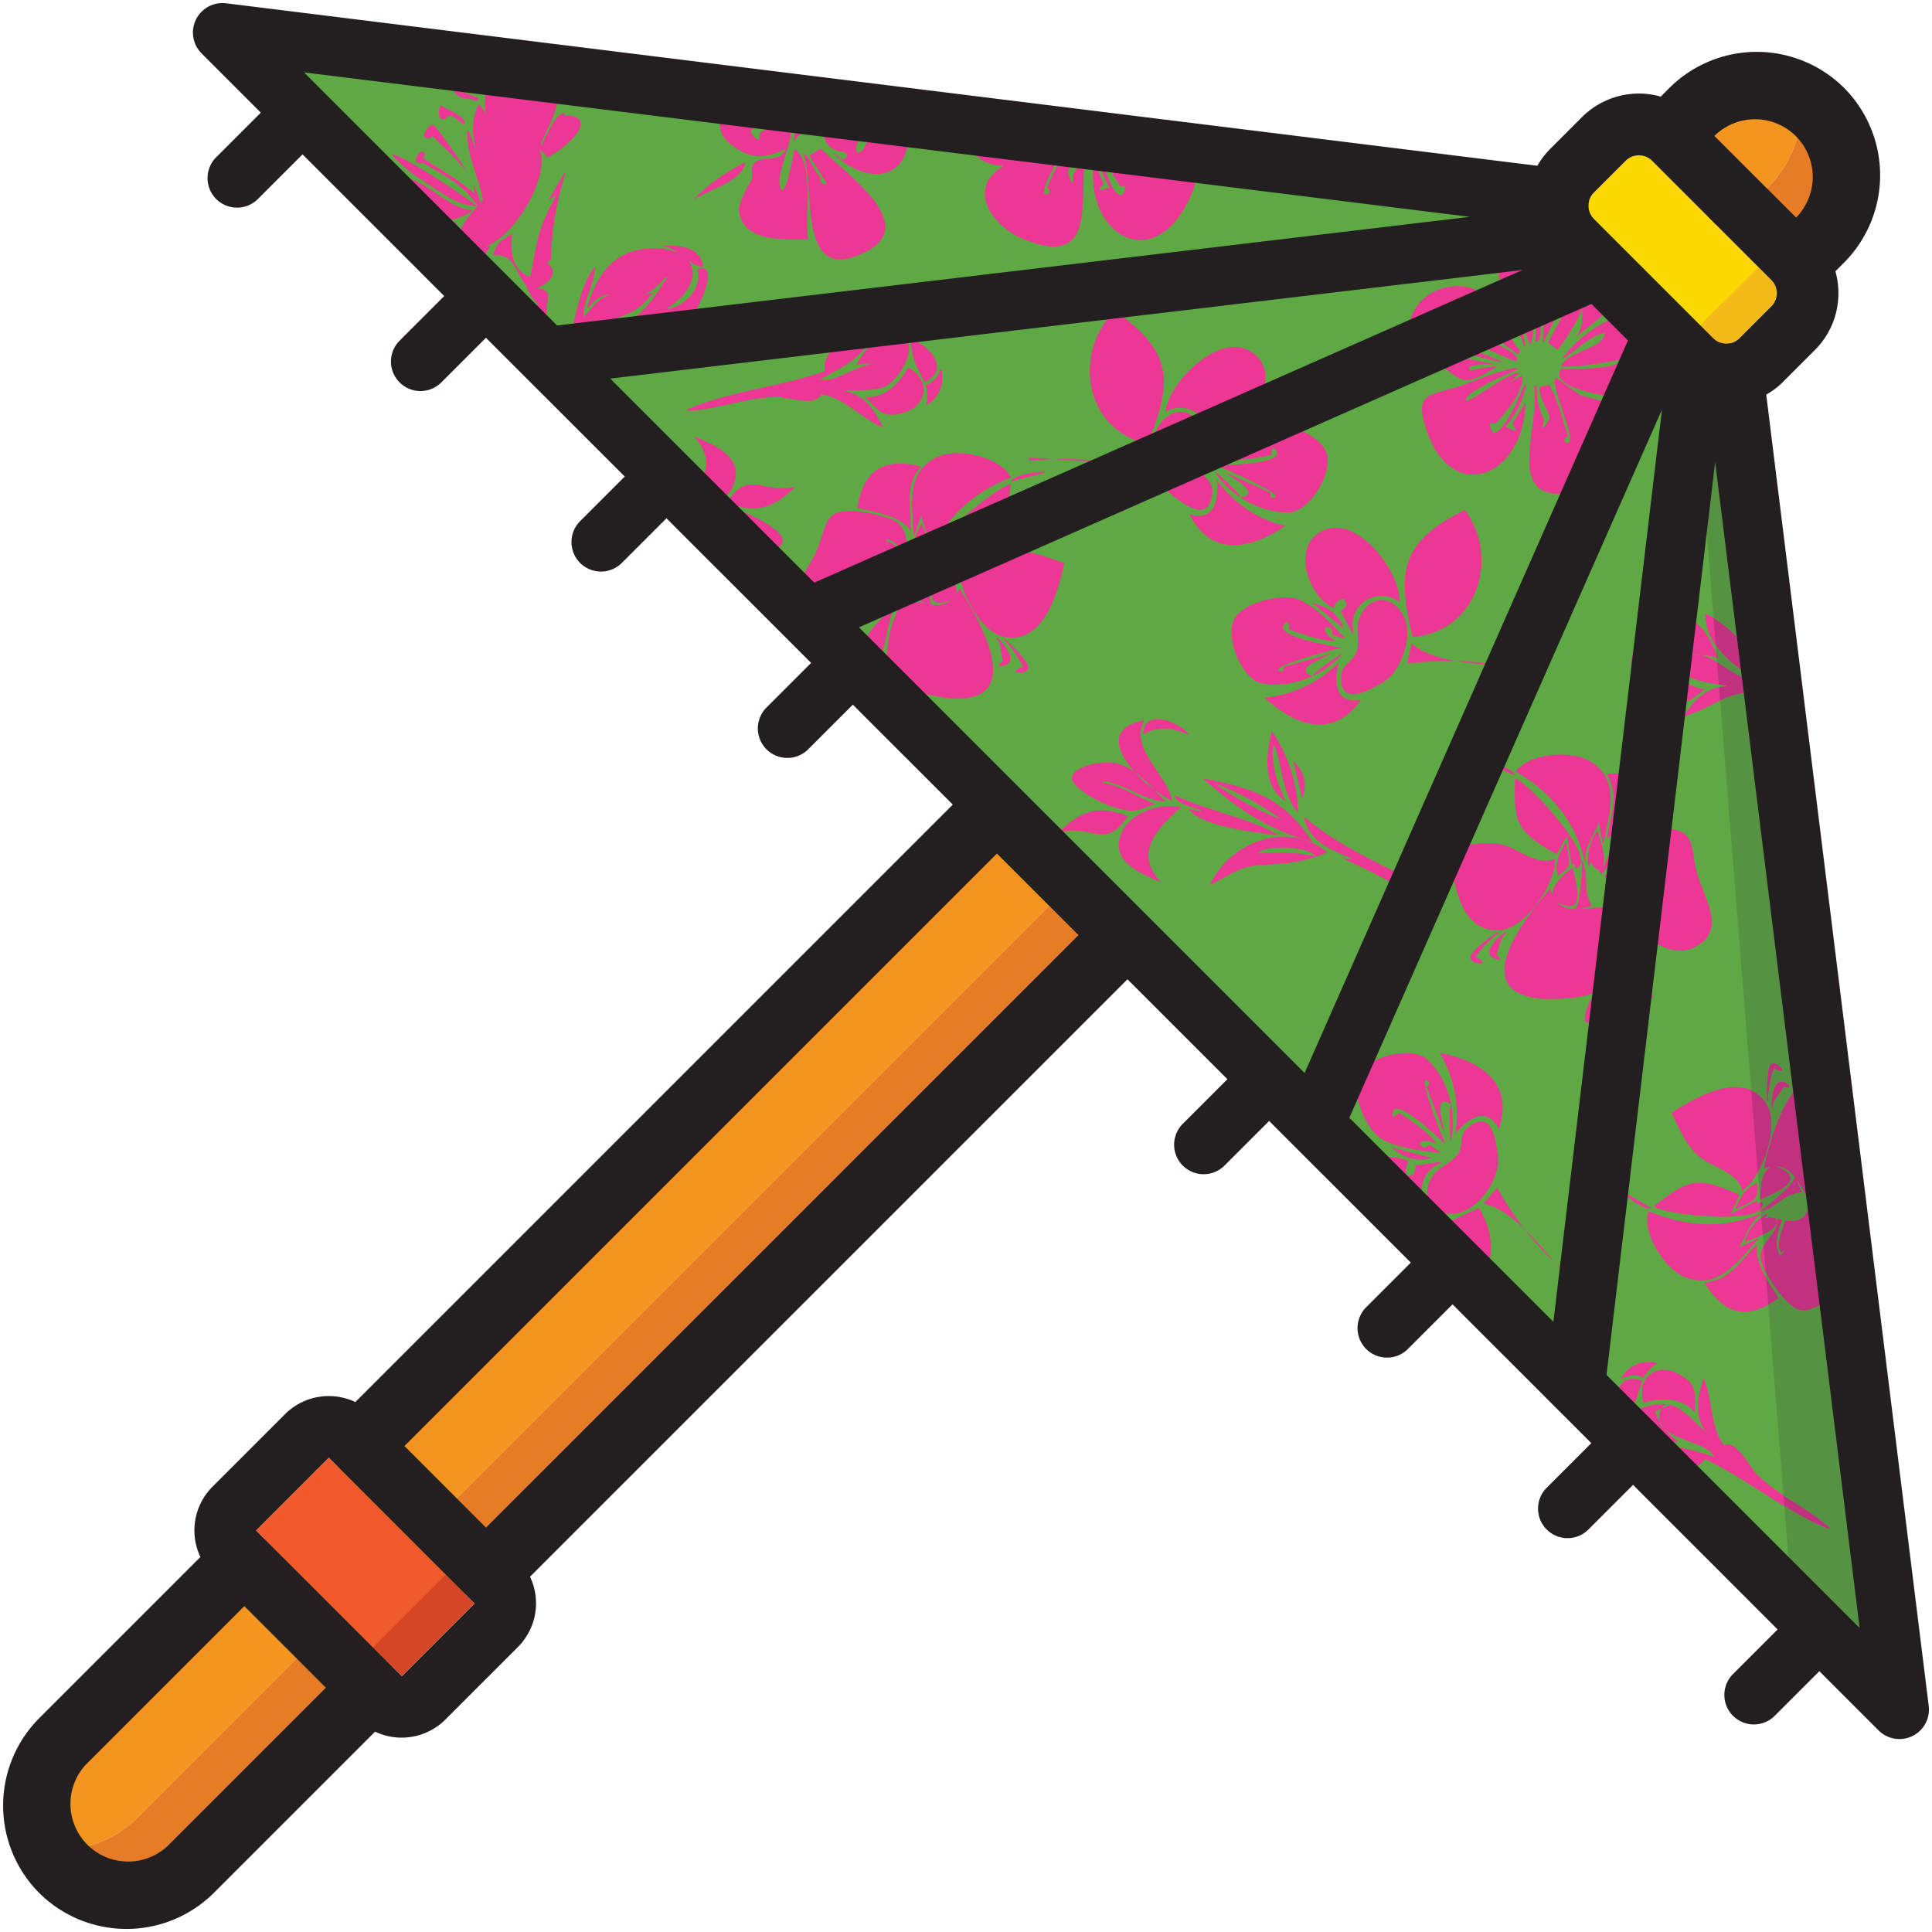 <svg xmlns="http://www.w3.org/2000/svg" viewBox="0 0 30 30" id="wagasa-umbrella-icon" width="30px"><path fill="#f49520" d="M17.282 14.276a24.711 24.711 0 0 0-1.206-1.34 4.175 4.175 0 0 1-.533-.468L.969 27.042c-.548.548-.548 1.441 0 1.989s1.441.548 1.989 0l14.523-14.523-.199-.232ZM2.596 28.67a.9.9 0 0 1-1.261.005c.299-.077.58-.232.807-.459l14.15-14.15.454.454-14.15 14.15Z"/><path fill="#e67c25" d="m16.292 14.066-14.15 14.15a1.762 1.762 0 0 1-.807.459.9.9 0 0 0 1.261-.005l14.15-14.15-.454-.454Z"/><path fill="#f05a2d" d="M5.789 25.578h-.001l1.128-1.128.002-.002-1.813-1.813-.002.001-1.128 1.128h.001v.003l1.812 1.811h.001z" data-name="Fill"/><path fill="#d54627" d="M7.37 24.9v-.001l-.452-.451-.002.002-1.128 1.128h.001l-.001.001.452.451.002-.002L7.37 24.9z" data-name="Shadow"/><path fill="#ec3894" d="M26.624 3.376 3.455.506l26.039 26.039-2.87-23.169z" data-name="Fill"/><path fill="#c13180" d="m26.633 7.176-.131 1.099 1.268 15.898 1.106 1.106-2.243-18.103z"/><path fill="#5fa945" d="M18.865 12.165a4.33 4.33 0 0 1 1.029.559 4.405 4.405 0 0 1-1.029-.559Zm7.403-1.99a.85.85 0 0 1 .151-.004.266.266 0 0 0-.151.004Zm-.132.268a.387.387 0 0 0 .021.02l-.035-.142a.115.115 0 0 0 .014.123Zm-.014-.123a.306.306 0 0 1 .069-.096.2.2 0 0 1 .076-.05.732.732 0 0 0-.171.041l.025.104Zm-.063 12.067c-.175.025-.549.138-.729-.007l.173.173c.363-.176.736-.053 1.109.066-.05-.18-.544-.242-.754-.421.06.07.129.132.201.189Zm-.288-.312a.21.21 0 0 1-.006-.091.313.313 0 0 1 .036-.113 4.143 4.143 0 0 1-.099.041c.017.059.04.113.068.162Zm.086.123a.906.906 0 0 1-.087-.123.26.26 0 0 0 .087.123Zm3.637 4.347-1.029-1.029a.886.886 0 0 1 .156-.156c-.059-.074-.025-.14.103-.196l-.021-.019a9.722 9.722 0 0 0-.329.28l-2.664-2.664c.285.075.644.097.763-.105.65.304 1.256.825 1.933 1.091l.011-.021c-.355-.326-.825-.508-1.155-.853-.078-.082-.305-.521-.487-.431-.219-.26-.177-.718-.32-1.042-.094.284-.16.562.03.83-.058-.028-.381-.416-.577-.42-.221-.035-.693.081-.679.346a.32.32 0 0 0 .062.187l-2.337-2.337c.234-.349.285-.809.012-1.246-.349.148-.617.284-.807.451l-.134-.134a.905.905 0 0 0 .388-.162.447.447 0 0 1-.037-.855l-.011-.02-.386.06c.003.121-.041.169-.132.146-.033-.07-.023-.139.03-.207-.232-.125-.586-.089-.825.064l-7.007-7.007c.064-.046-.011-.337-.037-.383l-.025.01c-.004-.042-.004.191-.02.29l-.376-.376c.095-.356.225-1.029.28-1.166-.319.193-.476.506-.614.833l-.525-.525c.415.087.963-.357 1.284-.536-.146-.187-.067-.32.079-.43-.056-.11-.142-.38-.313-.405l-.005.057h-.008l-.004-.096c.195.042.291.258.374.416l.067-.044c-.193-.156-.046-.411-.243-.606-.104-.103-.432-.167-.563-.184-.612-.079-.529.145-.709.584-.106.259-.381.571-.349.852l-.749-.749c.185 0 .535-.068.564-.235.028-.159-.485-.421-.669-.47-.281-.075-.31-.064-.564.036l-.045-.045c.206-.056.401-.177.487-.339.237-.452-.22-.658-.571-.803l-.005.009c.326.359.158.665-.106.938l-.79-.79a1.21 1.21 0 0 0 .119-.206c-.08.037-.149.075-.214.111L8.52 5.569c.122-.15.228-.312.386-.414a7.168 7.168 0 0 0-.006-.101v-.002c.03.054.079.062.144.044l-.03.062c.312.022.451.34.816.274-.232-.047-.369-.241-.582-.331.35-.229.618-.164.89-.56l-.194.052c.172-.044.285-.172.402-.295l.013.013c-.269.403-.432.701-.946.795l-.005.02c.462.187.912.19 1.312-.183.107-.1.487-.883.112-.766.079.339-.253.609-.479.613.356-.211.497-.536.342-.742.082.059.158.103.224.093-.03-.306-.387-.344-.629-.321a.52.52 0 0 1 .229.099.917.917 0 0 0-.328-.061c-.638-.017-.916.382-1.074.913l.015.009c.092-.1.187-.208.337-.207-.152.04-.288.213-.389.336a.558.558 0 0 1-.023-.009c.01-.266.182-.498.181-.763-.202.274-.262.589-.337.915v.002c-.208.076-.335.275-.423.472l-.036-.036c.015-.284.031-.568.065-.852l-.004.003a.501.501 0 0 0 .009-.063c-.032-.072-.095-.105-.188-.1.205-.078.37-.237.166-.406l.067-.038c.005-.462.086-.905.222-1.338l-.017-.007-.235.397.014.007.072-.051.014.015c-.282.502-.288.688-.391 1.239-.292-.088-.315-.414-.282-.668-.18.115-.242.138-.299.338.361-.038.346.302.535.49-.048-.048.066.193.173.273a.184.184 0 0 1-.176-.005l-.031.111.064.007a.92.92 0 0 0-.043.381l-.805-.805c.052-.18.094-.376.25-.606a.814.814 0 0 1-.111.023c.448-.117 1.022-1.051.876-1.499.037.015.072.048.108.108.209-.079.892-.64.263-.657l.02-.026c-.131-.06-.337.442-.363.489l-.019-.009c.104-.247.264-.515.281-.789a4.708 4.708 0 0 0-.092-.043v-.006c.282.042-.205-.243-.247-.262-.028-.012-.472-.102-.495-.092-.3.12-.34.412-.301.726a.754.754 0 0 0-.106-.16c-.121.233-.105.471-.045.714-.048-.128-.092-.237-.113-.297l-.025.005c-.011.366.182.714.247 1.07l-.04.044a1.187 1.187 0 0 0-.127-.317.755.755 0 0 0-.075-.139c-.068-.122-.128-.219-.129-.221-.045-.059-.354-.513-.398-.534-.051-.024-.184.147-.138.196.046.021.088.013.127-.022.137.15.391.359.538.58.025.044.05.092.075.139a.445.445 0 0 1 .037.176c-.246-.219-.535-.376-.808-.559.044-.03.046-.061.008-.093-.068-.032-.211.222-.004.173.306.176.662.359.847.67h-.002c-.316-.227-.936-.65-1.27-.793-.189-.08.278.309.335.342.273.157.599.457.935.451l.003.002c-.156.175-.311.373-.259.468.062.112.143.167.233.177-.208.002-.365-.061-.569.019l-.025-.025c.109-.044.208-.09.29-.134a.304.304 0 0 1 .01-.257 3.97 3.97 0 0 1-.688.003l-.104-.104c.021-.046.058-.066.111-.061a.092.092 0 0 1-.002.114c.245.109.743.034.924-.141-.405.005-.881-.683-1.277-.464-.069.038-.084.122-.106.203L3.455.506l7.84.971c-.115.357-.251.581.153.835.271.171.472.128.756 0-.086.233-.39.086-.503.235-.072.095.02.162-.039.258-.053.086-.196.352-.188.453.042.522.74.456 1.077.458-.074-.299.113-1.214-.215-1.398-.004.006-.15.86-.225.575-.056-.212.185-.635.172-.902-.162-.065-.327-.017-.478.068l-.016.105c-.032.036-.263-.189-.017-.171.15-.137.333-.151.522-.1-.037-.088-.083-.198-.14-.31l.17.021c.008.018.016.037.027.056 0-.009.004-.028.008-.052l.114.014c-.011.073-.017.131-.011.149a.783.783 0 0 0 .071-.141l.078.01-.026.1c.007-.01.044-.044.095-.091l.094.012c-.058.05-.108.094-.131.125l.051.028c.05-.045.112-.092.178-.141h.009a.608.608 0 0 0-.113.234c.223.038.466-.106.675-.139.152-.025.129.155.051.154-.058-.011-.085-.045-.08-.102-.126.034-.532.086-.62.214.21-.004.396.02.563.112.219-.088.034.278-.051.216a.179.179 0 0 1 .025-.167.977.977 0 0 0-.533-.09c.015.133.101.216.257.25.085-.012.143.097.045.122-.041.01-.119-.096-.168-.102.502.502 1.21.459 1.175-.36a.683.683 0 0 0-.036-.194l.885.11c.015.254.112.489.381.596a.547.547 0 0 0 .249.045 1.047 1.047 0 0 0-.153.12c-.364.358.044.853.46 1.022 1.261.509.79-.809 1-1.497l-.04-.006c-.03.185-.083.361-.195.506l.011.104c-.008.071-.093-.111-.088-.149.012-.081.215-.286.22-.448l-.139-.057c-.178.225-.282.49-.407.744.056.041.059.077.008.108-.196.018.248-.628.313-.888l.509.063c-.001.225.206.528.307.692l.089.008c-.004.013-.035.173-.107.129-.152-.092-.287-.635-.342-.812-.006 0-.011.002-.017.003.014.277.083.468.217.698l-.124.037c-.088.019.026-.092.031-.093l-.153-.363c-.155 1.158.92 1.778 1.48.603.242-.508.014-.479-.459-.715-.022-.011-.086-.047-.168-.093l8.784 1.088.143 1.15a.599.599 0 0 0-.24.387c-.089.458.098.703.381.751l.045.36c-.334.298-.485.634.092.95l.028.014.444 3.581a4.654 4.654 0 0 1-.362-.175c.139-.325-.461-.79-.676-.866.014.49.373.744.729 1-.174.066-.517-.294-.787-.356.092.006.183.025.272.05-.11-.205-.303-.778-.679-.53-.221.146-.034.595.125.751.119.155.623.185.68.214-.328.006-.512.224-.685.469.346-.077.689-.383 1.028-.362.023.126.223.141.396.139l.725 5.853c-.517-.11-.791.919-.901 1.396a.646.646 0 0 1 .105-.029c-.141.067-.158.365-.158.51.158-.077.68-.257.39-.457a.385.385 0 0 0-.128-.061c.126.006.21.076.282.172l-.013.003c-.012.101-.452.477-.557.526.29-.039.363-.275.68-.298l-.078-.185c.065.096.123.21.2.313.112-.021.253-.07.394-.141l.006.052a1.352 1.352 0 0 1-.156.086c.057.014.114.023.17.028l.017.136c-.169-.04-.33-.071-.451-.106-.029.236-.179.274-.36.249-.038.118-.168.369-.065.508l.044-.037.006.006-.065.071c-.108-.167-.023-.388.03-.559l-.078-.016c.026.247-.258.323-.257.601 0 .146.187.423.268.528.377.489.477.271.914.088.052-.022.11-.04.171-.057l.284 2.289a1.824 1.824 0 0 0-.272-.021c.154.098.239.21.307.309l.095.77c0 .061.009.124.023.189l.363 2.928ZM12.461 2.051a9.687 9.687 0 0 0-.114-.029l-.025.168.139-.139Zm-5.623-.414c-.057.137-.012.312.137.154.081.018.153.087.228.148.086-.105-.292-.26-.365-.302Zm.243-.174c.112.095.199.037.322.116l.026-.053c-.064-.039-.515-.204-.348-.063Zm4.495 1.055c-.31.153-.584.349-.822.594.231-.163.781-.293.822-.594Zm2.548 2.738c.079.398.05.327.234.678.428-.214.043-.592-.234-.678Zm-.834-1.279c1.116-.411-.109-1.234-.545-1.671l-.173.108c.015.05.286.45.262.447-.086.001-.117-.036-.092-.111-.12-.105-.135-.257-.243-.353l-.017.01c.171.554-.077 1.896.808 1.57Zm-.938 3.58c-.534.117-.715-.281-1.069.249.448.163.707.106 1.069-.249Zm1.359-.921c-.134-.268-.284-.511-.608-.565.061-.021.564.025.705-.111.181-.131.433-.547.235-.724-.335-.301-.611.237-.75.423.092-.011.184-.017.276-.009-.276.022-.669.327-.831.236.389-.2.783-.398.869-.88-.224.044-.886.415-.797.756-.675.245-1.471.305-2.138.596l.007.022c.482-.021.942-.224 1.42-.214.114.003.584.153.649-.04.339.029.633.382.963.51Zm.391-.932c-.136.249-.361.483-.668.459.212.212.268.344.607.242.349-.105.429-.493.061-.701Zm.507.009c-.038.136-.11.227-.234.263a.62.62 0 0 1 .007.317.484.484 0 0 0 .227-.58Zm12.487 13.568c.053-.019.625-.194.474-.363a.218.218 0 0 0-.159-.005l.048-.069c-.135.027-.352.292-.363.437Zm-.148-.52.011.015c.271-.139.354-.123.33-.403-.195.065-.26.233-.341.388Zm.062-.208c-.66-.291-.781-.255-1.332.182.201.136 1.829.309 1.686-.078l-.077.028-.008-.041-.384.197-.014-.004.13-.283Zm.493-1.358h.025c.005-.134.119-.206.169-.316.001 0 .16.023.078-.04-.222-.171-.272.167-.272.357Zm-.063-.089.015-.004a1.7 1.7 0 0 1 .091-.514.157.157 0 0 0 .139.039c-.017-.056-.111-.145-.185-.105-.074.04-.073.54-.06.584Zm-1.485.173c.117.238.218.489.417.67.187.17.629.251.678.545.309-.205.612-1.011.376-1.362-.361-.538-1.113-.082-1.471.147Zm-.288-1.791c-.007-.064-.037-.086-.09-.068-.102-.417-.19-.844-.537-1.132.048.2.086 1.456.159 1.425.121-.051-.043-1.115-.057-1.26.132.155.409 1.238.525 1.034Zm-2.391 2.043c.241-.741-.315-1.066-.921-1.182.234.391.309.802.245 1.251.213-.249.486-.427.675-.068Zm.112-3.042-.014-.02c-.152.113-.395.354-.125.431.099.028-.013-.086-.014-.087.059-.106.048-.24.153-.324Zm.552 1.02c.193.016.725-.01.875-.127.344-.267.235-.976.082-1.293-.128 0-.254.02-.37.025l.195-.047c-.17-.269-.024-.468-.165-.724.023.114-.017.691-.092.76a.061.061 0 0 1 .005.012c-.12 0-.226-.027-.306-.124a.375.375 0 0 0 .124.066c.333.115.168-.412.136-.585-.116.085-.343.275-.316.427a.704.704 0 0 1-.039-.099c-.39.457-1.306 1.609-.131 1.708Zm.464-2.082a.765.765 0 0 1 .038-.018l.023.079c.397-.115-.71-1.321-.939-1.402-.023.703.02.822.646 1.18l.151-.273a.278.278 0 0 0 .011.008l.07.426Zm-.083-.336h-.019c-.077.157-.174.309-.11.505.24-.147.178-.204.128-.505Zm.379.284c.017.054.05.096.099.125.226.02.026-.544.01-.597-.11.095-.194.427-.135.552l.027-.079Zm.197-.279c.09-.443.28-.976-.202-1.273-.294-.181-.953-.13-1.158.157.56.33.937.786 1.077 1.423-.018-.246.132-.427.213-.63l.063.327.008-.005Zm-.158 2.414-.023-.014c-.043.053-.23.511.015.347-.043.029.022-.387.008-.333Zm.993-2.654c-.132-.003-.466.012-.584.098-.224.164-.116.437-.331.563l.06.053c.106-.144.233-.344.432-.356l-.018.095-.008-.001.003-.058c-.173 0-.298.254-.37.354.128.13.187.274.014.437.329.254.894.886 1.352.682.574-.256.158-.799.064-1.185-.113-.461.003-.671-.614-.683Zm-.787-.837c.216.346.052.652.008 1.012.213-.218.596-.201.876-.229-.013-.575-.261-.839-.884-.783Zm.895-1.17c.32.151.396.029.636-.149-.308-.022-.496-.287-.593-.553-.395.151-.373.546-.043.702Zm-.267-.474c-.117-.054-.175-.154-.192-.294a.484.484 0 0 0 .138.607.625.625 0 0 1 .054-.313Zm.022-.04c.234-.32.195-.253.332-.635-.287.043-.724.36-.332.635Zm-2.558 1.481-.004.017.494.208c-.038-.117-.407-.214-.49-.225Zm-1.118-1.825-.072.315c.255-.034.511-.047.767-.041.232.038.478.053.706.07.127.022.255.049.382.082l.034-.04a5.03 5.03 0 0 0-.416-.042 4.824 4.824 0 0 0-.706-.07c-.27-.045-.52-.122-.695-.274Zm-3.277 2.604-.187-.03c.228.28 1.052.361 1.38.404l.003-.015c-.493-.267-1.087-.365-1.598-.607.024.148.298.187.407.234l-.005.014Zm.942-1.985c.251.055.545.005.8-.113l.006.002c-.002 0-.003-.002-.004-.003.185-.086.348-.207.459-.351.013-.007-.485.313-.459.351h-.002c-.335-.103.191-.287.29-.348l-.735.204c-.014.025 0 .087-.056.074-.254-.057.843-.344.943-.369-.078-.015-1.188-.19-.833-.402a.126.126 0 0 1 .012.115c.222.084.598.204.742.179-.125-.031-.259-.245-.102-.205.039.025.052.06.04.107l.185.067.011-.012c-.175-.191-.513-.555-.778-.616-.276-.063-.854.088-.953.358-.115.314.154.9.436.962Zm-1.834.798c.24-.154.475-.097.713.003-.139-.201-.703-.431-.713-.003Zm2.014.181.03-.008c.12.35.123.753.363 1.045a2.34 2.34 0 0 0-.408-1.275c-.098.393-.143.868.217 1.089-.133-.276-.22-.553-.202-.851Zm.455.814c.086-.232.048-.398-.138-.589l.138.589Zm1.549-2.888c-.217-.327-.562-.221-.67.115-.05.156.024.338-.039.506-.052.139-.221.179-.232.347-.034.498.414.252.664.102.285-.187.481-.762.277-1.07Zm.167.375c1.017-.079 1.355-1.236.812-1.971-1.011.5-1.053.967-.812 1.971ZM20.65 8.204c-.631.151-.383 1.031.06 1.24.023-.083.072-.132.148-.147.073.059.06.124-.039.193l.181.346c.008 0 .015-.002.023-.003a.446.446 0 0 1 .709-.478c.022-.453-.592-1.267-1.082-1.15Zm-.279 1.156.497.4c-.071-.217-.262-.35-.497-.4Zm-.737 1.472c.454.418 1.045.672 1.498.038-.401.061-.42-.265-.346-.584a1.84 1.84 0 0 1-1.152.546Zm.747 2.243c-.444-.681-.919-.838-1.706-.989.548.479 1.002.791 1.706.989Zm3.893-7.527.012.016c.189-.13.409-.344.633-.401-.006.256-.557.278-.679.521.13.045.892-.085.883-.097.121.15-.851.149-.879.14-.208.294.676.415.79.431-.019.088-.084.165-.155.07l-.327-.09a.615.615 0 0 0 .027.025c-.161-.113-.315-.219-.418-.301-.115.11.384 1.07.162 1.015-.046-.038-.037-.073.024-.105-.085-.269-.149-.547-.292-.796l-.146.035c-.019.161.151.393.151.475 0 .039-.112.206-.109.135l.027-.102a1.099 1.099 0 0 1-.117-.53h-.041c.106.712-.556 1.945.767 1.629.437-.104.913-.534.607-.942a1.066 1.066 0 0 0-.134-.142.55.55 0 0 0 .253-.008c.497-.117.525-.704.48-1.109-.108-.977-1.112-.405-1.521.128Zm-.869-.864a.141.141 0 0 1 .123-.099c.07.254.124.497.228.767.089-.152.044-.537.049-.695-.072-.098.027-.196.07-.131.064.097-.043.634-.036.78.175.049-.002-.745.152-.732.017.001-.036.72-.037.729l.015.006.192-.388h-.007l.088-.104c-.119-.122.103-.182.133-.131.005.008-.348.652-.34.635l.152.11c.058-.057.302-.422.385-.64-.004.168.013.343-.136.471.192-.167.612-.444.69-.672.093-.272-.235-.792-.507-.947-.325-.187-.767-.057-1.058.149-.393.277-.313.483-.155.895Zm.054.078-.02.014.233.611.02-.006c-.034-.17-.114-.493-.233-.62Zm-1.526.108c-.186.422.129.58.427.795.387.281.368.34.885.029a.036.036 0 0 0-.002-.01c.055-.008.071-.011 0-.004v.004c-.12.017-.424.059-.4.077-.142-.103.25-.11.365-.105l.024.005c.015-.001.003-.003-.024-.005-.141-.028-.788-.159-.785-.17.025-.115.761.132.928.139l-.439-.18c-.066.12-.165-.06-.043-.114.035-.016.577.267.681.28.084-.173-.652-.334-.449-.47-.019.013.442.343.469.36l.04-.051c-.267-.272-.287-.723-.636-.921-.349-.198-.87-.043-1.039.341ZM19.72 6.574c-.271.021-.66.331-.861.493l.009.014.193-.039c-.005-.047.013-.081.055-.099.161-.016-.004.176-.131.188.138.046.529-.017.76-.067a.125.125 0 0 1 .029-.112c.32.262-.804.271-.883.274.095.039 1.137.486.878.504-.058.004-.035-.055-.045-.082l-.697-.311c.088.074.582.334.235.387l-.002-.001c.031-.034-.414-.424-.402-.415.088.159.232.303.402.415a.008.008 0 0 1-.005.002l.006-.001c.234.154.517.247.774.23.288-.019.641-.559.574-.887-.057-.281-.607-.517-.889-.495Zm-4.144 3.685s-.129.097-.027.084c.278-.036.074-.311-.06-.444l-.017.018c.091.098.061.23.103.343Zm.014-.37c.636.125.845-.73.936-1.145-.251-.085-.499-.192-.768-.179-.252.012-.622.267-.865.094-.073.363.282 1.147.697 1.229Zm-.999-1.197.035.023.133-.411.013-.007.109.292c.672-.261.732-.372.814-1.071-.239.046-1.512 1.075-1.137 1.247l.035-.075Zm2.5-1.527c.254.032.505.083.752.155l-.024-.322c-.196.124-.454.163-.728.168a4.64 4.64 0 0 0-.709-.036 4.882 4.882 0 0 0-.417-.02l.027.045c.131-.014.26-.021.39-.025.228.018.474.039.709.036Zm-.874.16c-.084-.002-.463.04-.518.15l.52-.133-.002-.017Zm-1.408 1.589c.092-.184.019-.349-.034-.516l-.018-.003c-.094.29-.163.338.052.518Zm4.017-1.268c.014-.167-.147-.232-.178-.377-.037-.176.063-.345.037-.507-.057-.349-.383-.504-.646-.213-.248.274-.139.872.115 1.099.225.186.631.496.672-.002Zm.617-1.043c-.239.014-.449.118-.551.321l.551-.321Zm-1.345-.208a.447.447 0 0 1 .631.578l.022.006.23-.315c-.087-.083-.091-.149-.01-.197.073.026.114.082.125.168.469-.14.845-.974.243-1.217-.468-.189-1.195.526-1.241.977Zm-.79-1.569c-.646.646-.484 1.84.51 2.069.387-.957.415-1.425-.51-2.069Zm-3.166 3.417c.01-.362-.107-.689.158-1-.607-.148-.892.076-.99.643.272.069.653.109.832.356Zm.213.459c.077-.114.043-.456-.052-.566-.024.051-.305.579-.079.592a.22.22 0 0 0 .116-.109l.014.082Zm.067-.041c.233-.609.674-1.004 1.276-1.248-.161-.314-.805-.462-1.122-.327-.521.221-.412.777-.389 1.229l.007.006.111-.314c.05.213.171.414.117.655Zm.478.474a.7.7 0 0 1-.053.092c.049-.147-.148-.368-.249-.469-.057.166-.299.662.047.599a.393.393 0 0 0 .133-.047c-.093.084-.202.094-.321.077l.007-.011c-.063-.08-.017-.657.022-.766-.177.233-.063.451-.27.692l.186.076c-.114-.022-.235-.061-.362-.08-.199.291-.412.975-.111 1.291.131.138.654.243.847.255 1.177.076.443-1.199.124-1.709Zm1.069 1.238c.024-.08-.33-.434-.37-.456l-.008.014c.122.127.221.27.299.428a.158.158 0 0 0-.126.071c.052.028.181.024.205-.057Zm3.986-2.205a1.847 1.847 0 0 1-1.058-.711c.026.326-.042.645-.429.526.353.694.976.531 1.487.185Zm2.179-1.541c.379 1.245 1.534.792 1.553-.377l-.205.336c.004.002.101.129.016.097l-.118-.055c.166-.208.262-.385.318-.658l-.016-.005c-.081.167-.295.683-.459.752-.077.032-.084-.13-.086-.144l.089.005c.145-.171.46-.508.403-.744-.067.034-.13.073-.188.115a1.59 1.59 0 0 0 .148-.161c-.146-.023-.786.487-.822.427-.066-.109.768-.468.8-.479.021-.103-.779.22-.873.251-.503.164-.724.102-.56.639Zm-4.819 5.914c.3.08.313.062.619-.058-.277-.105-.514-.285-.809-.326l.008-.029c.337.046.631.312.968.316-.055-.055-.112-.116-.171-.177.094.071.188.13.27.171-.081-.433-.675-.814-.429-1.253-.573.108-.441.484-.147.806a.817.817 0 0 0-.34-.15c-.14-.022-.604.037-.638.23-.028.159.485.421.669.47Zm.201.13c-.448-.163-.707-.106-1.069.249.534-.117.715.281 1.069-.249Zm.492 1.02.005-.009c-.411-.453-.036-.821.326-1.147-.294-.08-.757.077-.902.353-.237.452.22.658.571.803Zm2.605-.454c-.627-.521-1.533-.147-1.824.503.303-.142.453-.293.799-.309.413-.019.623-.036 1.025-.194Zm1.265.535.241.102.004-.009-.213-.146.003-.01.103.008c-.595-.31-1.257-.596-1.771-1.037.082.391.41.513.736.647l-.008.019-.146-.029c.397.186.792.371 1.153.625l-.121-.15.016-.022Zm1.398.673c.423-.019.891-.742.872-1.112-.266.134-.594-.172-.841-.222-.264-.053-.526.016-.786.063.029.424.109 1.301.756 1.271Zm-.446.421c.012.083.139.107.195.086a.16.16 0 0 0-.114-.089c.1-.145.219-.271.359-.379l-.006-.015c-.043.016-.446.312-.434.396Zm-.603 3.113-.617-.162c.179.159.401.234.617.162Zm.306-.824c-.046 0-.008.591-.01.576.05-.174.05-.377.01-.576h.005a.018.018 0 0 1-.005-.004c-.056-.275-.191-.541-.385-.71-.217-.19-.848-.058-1.033.221-.158.24.063.794.279.979.207.177.7.233.958.26l.003-.016a23.137 23.137 0 0 0-.164-.109c-.03.037-.066.048-.109.031-.125-.102.127-.122.226-.04-.065-.131-.386-.362-.585-.49a.126.126 0 0 1-.1.059c-.041-.412.76.377.819.431-.04-.095-.461-1.148-.264-.977.044.038-.014.064-.026.089l.273.712c-.01-.115-.175-.648.107-.439v.004Zm.728.835c-.028-.291-.096-.797-.476-.474-.128.109-.06.268-.141.393-.098.151-.289.199-.384.332-.206.287-.086.627.306.607.368-.018.715-.518.696-.858Zm1.167 1.929.012-.051a4.822 4.822 0 0 1-.293-.258c-.149-.174-.307-.363-.476-.526a5 5 0 0 1-.423-.641l-.211.245c.226.051.437.206.634.396.144.186.303.362.476.526.097.114.191.221.281.309Zm1.214-1.157-.461-.274-.011.013c.058.061.356.299.472.26Zm1.663.474-.001-.009-.3.144c.115-.186.172-.414.38-.546-.596.266-1.186.234-1.785-.02-.108.336.242.895.562 1.025.525.212.841-.258 1.144-.594Zm-.838.678c.325.534.684.576 1.155.245-.144-.241-.385-.539-.336-.84-.263.249-.411.563-.818.595Zm-1.3 1.503c.124-.069.238-.082.351-.02a.617.617 0 0 1 .219-.229.483.483 0 0 0-.57.25Zm.019.666c.225-.338.196-.267.314-.645-.454-.151-.449.389-.314.645Zm.872-.753c-.321-.173-.652.045-.539.452.272-.08.597-.086.797.148 0-.299.053-.433-.258-.6Zm-.257.541.135-.057-.028-.005a.117.117 0 0 0-.107.062Zm-5.38-8.578c-.105-.153-.776-.178-.898-.04.302-.022.593-.021.898.04Zm-2.491-1.026a2.348 2.348 0 0 0-.306-.276c.092.101.2.196.306.276Z" data-name="Fill"/><path fill="#559342" d="m26.607 9.594-.105-1.319.131-1.1.337 2.717a1.76 1.76 0 0 0-.362-.298Zm.034.429.01.12.039.079a1.61 1.61 0 0 0-.034-.009l.005.068c.135.08.271.179.384.227l-.013-.107a1.737 1.737 0 0 1-.391-.378Zm1.063 9.398-.044.037c-.103-.139.027-.391.065-.508.16.022.296-.005.345-.174l-.027-.218c-.049-.076-.092-.155-.139-.224l.078.185c-.302.022-.383.236-.64.291l.003.032a.64.64 0 0 0 .039-.016.509.509 0 0 0-.038.026l.004.05a.277.277 0 0 1 .11-.057l-.048.069a.223.223 0 0 1 .159.005c.082.093-.052.187-.199.257l.013.169c.079-.148.231-.237.212-.421l.078.016c-.053.171-.138.392-.03.559a9.88 9.88 0 0 0 .065-.071l-.006-.006Zm-.376-.797-.033-.418c.191-.33.302-.821.132-1.075a.545.545 0 0 0-.234-.203l-.483-6.049c.123-.057.246-.103.368-.113l.768 6.196c-.244.307-.391.872-.465 1.191a.646.646 0 0 1 .105-.029c-.138.066-.157.354-.158.501Zm.127-1.523a1.7 1.7 0 0 1 .091-.514.157.157 0 0 0 .139.039c-.017-.056-.111-.145-.185-.105-.074.04-.073.54-.06.584l.015-.004Zm.073.094c.005-.134.119-.206.169-.316.001 0 .16.023.078-.04-.222-.171-.272.167-.272.357h.025Zm.727 3.072c-.235.119-.361.154-.647-.217a2.163 2.163 0 0 1-.19-.297l.007.088c.065.113.139.221.197.319-.056.04-.111.073-.164.102l.236 2.957c.245.162.505.307.722.507l-.011.021a4.65 4.65 0 0 1-.698-.358l.063.784 1.105 1.105-.621-5.012Zm-.396-1.976.013-.003c-.072-.096-.156-.166-.282-.172a.404.404 0 0 1 .128.061c.29.199-.23.379-.389.456l.003.035.032-.012c.018.049.008.088-.023.12v.017c.148-.096.509-.411.519-.503Z" data-name="Shadow"/><path fill="#fad800" d="M25.652 2.495a.292.292 0 0 0-.407 0l-.497.497a.292.292 0 0 0 0 .407l1.655 1.655.904-.904-1.655-1.655Z" data-name="Fill"/><path fill="#f4bb18" d="m27.505 4.348-.199-.199-.904.904.199.199a.289.289 0 0 0 .407 0l.497-.497a.289.289 0 0 0 0-.407Z" data-name="Shadow"/><path fill="#f49520" d="M27.458 2.9c.226-.226.381-.508.459-.806l-.005-.005a.896.896 0 0 0-1.266 0l-.023.023.812.812.023-.023Z"/><path fill="#e67c25" d="m27.413 2.945.454.454.045-.045a.9.9 0 0 0 .005-1.261c-.077.299-.232.58-.459.807l-.045.045Z" data-name="Shadow"/><path fill="#231f20" d="M29.949 26.489 27.426 6.128c.093-.053.181-.118.26-.198l.497-.497c.33-.33.435-.801.317-1.221l.135-.135a1.923 1.923 0 0 0 0-2.712 1.923 1.923 0 0 0-2.712 0l-.135.135a1.248 1.248 0 0 0-1.221.317l-.497.497a1.26 1.26 0 0 0-.198.26L3.511.051a.458.458 0 0 0-.38.779l.919.919-.693.693a.458.458 0 1 0 .648.648l.693-.693 2.2 2.2-.693.693a.458.458 0 1 0 .648.648l.693-.693.614.614L9.701 7.4l-.693.693a.458.458 0 1 0 .648.648l.693-.693 1.869 1.869.377.377-.693.693a.458.458 0 1 0 .648.648l.693-.693 1.552 1.552-.038.038-9.239 9.239a.962.962 0 0 0-1.09.186l-1.13 1.13a.96.96 0 0 0-.186 1.09L.608 26.681a1.923 1.923 0 0 0 0 2.712 1.923 1.923 0 0 0 2.712 0l2.504-2.504a.962.962 0 0 0 1.09-.186l1.13-1.13a.96.96 0 0 0 .186-1.09l9.239-9.239.038-.038 1.552 1.552-.693.693a.458.458 0 1 0 .648.648l.693-.693.377.377 1.823 1.823-.693.693a.458.458 0 1 0 .648.648l.693-.693 1.586 1.586.569.569-.693.693a.458.458 0 1 0 .648.648l.693-.693 2.245 2.245-.693.693a.458.458 0 1 0 .648.648l.693-.693.919.919a.458.458 0 0 0 .779-.38ZM26.646 2.088a.896.896 0 0 1 1.266 1.266l-.023.023-1.266-1.266.023-.023Zm-1.401.407c.11-.11.297-.11.407 0l.294.294.048.048 1.17 1.17.048.048.095.095.199.199a.289.289 0 0 1 0 .407l-.497.497a.289.289 0 0 1-.407 0l-.199-.199-.708-.708-.041-.041-.906-.906a.292.292 0 0 1 0-.407l.497-.497ZM8.651 5.054l-3.93-3.93 18.103 2.243L8.651 5.054Zm3.993 3.993L9.476 5.879 23.64 4.193 12.644 9.047ZM2.596 28.67a.896.896 0 0 1-1.266-1.266l2.464-2.464 1.266 1.266-2.464 2.464Zm3.644-2.64-.452-.451v-.001l-1.812-1.811v-.003l1.127-1.128.003-.001.497.497 1.266 1.266.05.05.452.452-1.128 1.128-.002.002Zm.04-3.576 9.2-9.2 1.266 1.266-9.2 9.2-1.266-1.266Zm7.058-12.713L24.712 4.72l.567.567-5.021 11.374-6.92-6.92Zm7.615 7.615L25.807 6.36l-1.686 14.165-3.168-3.168Zm3.993 3.993 1.687-14.173 2.243 18.103-3.93-3.93Z"/></svg>
